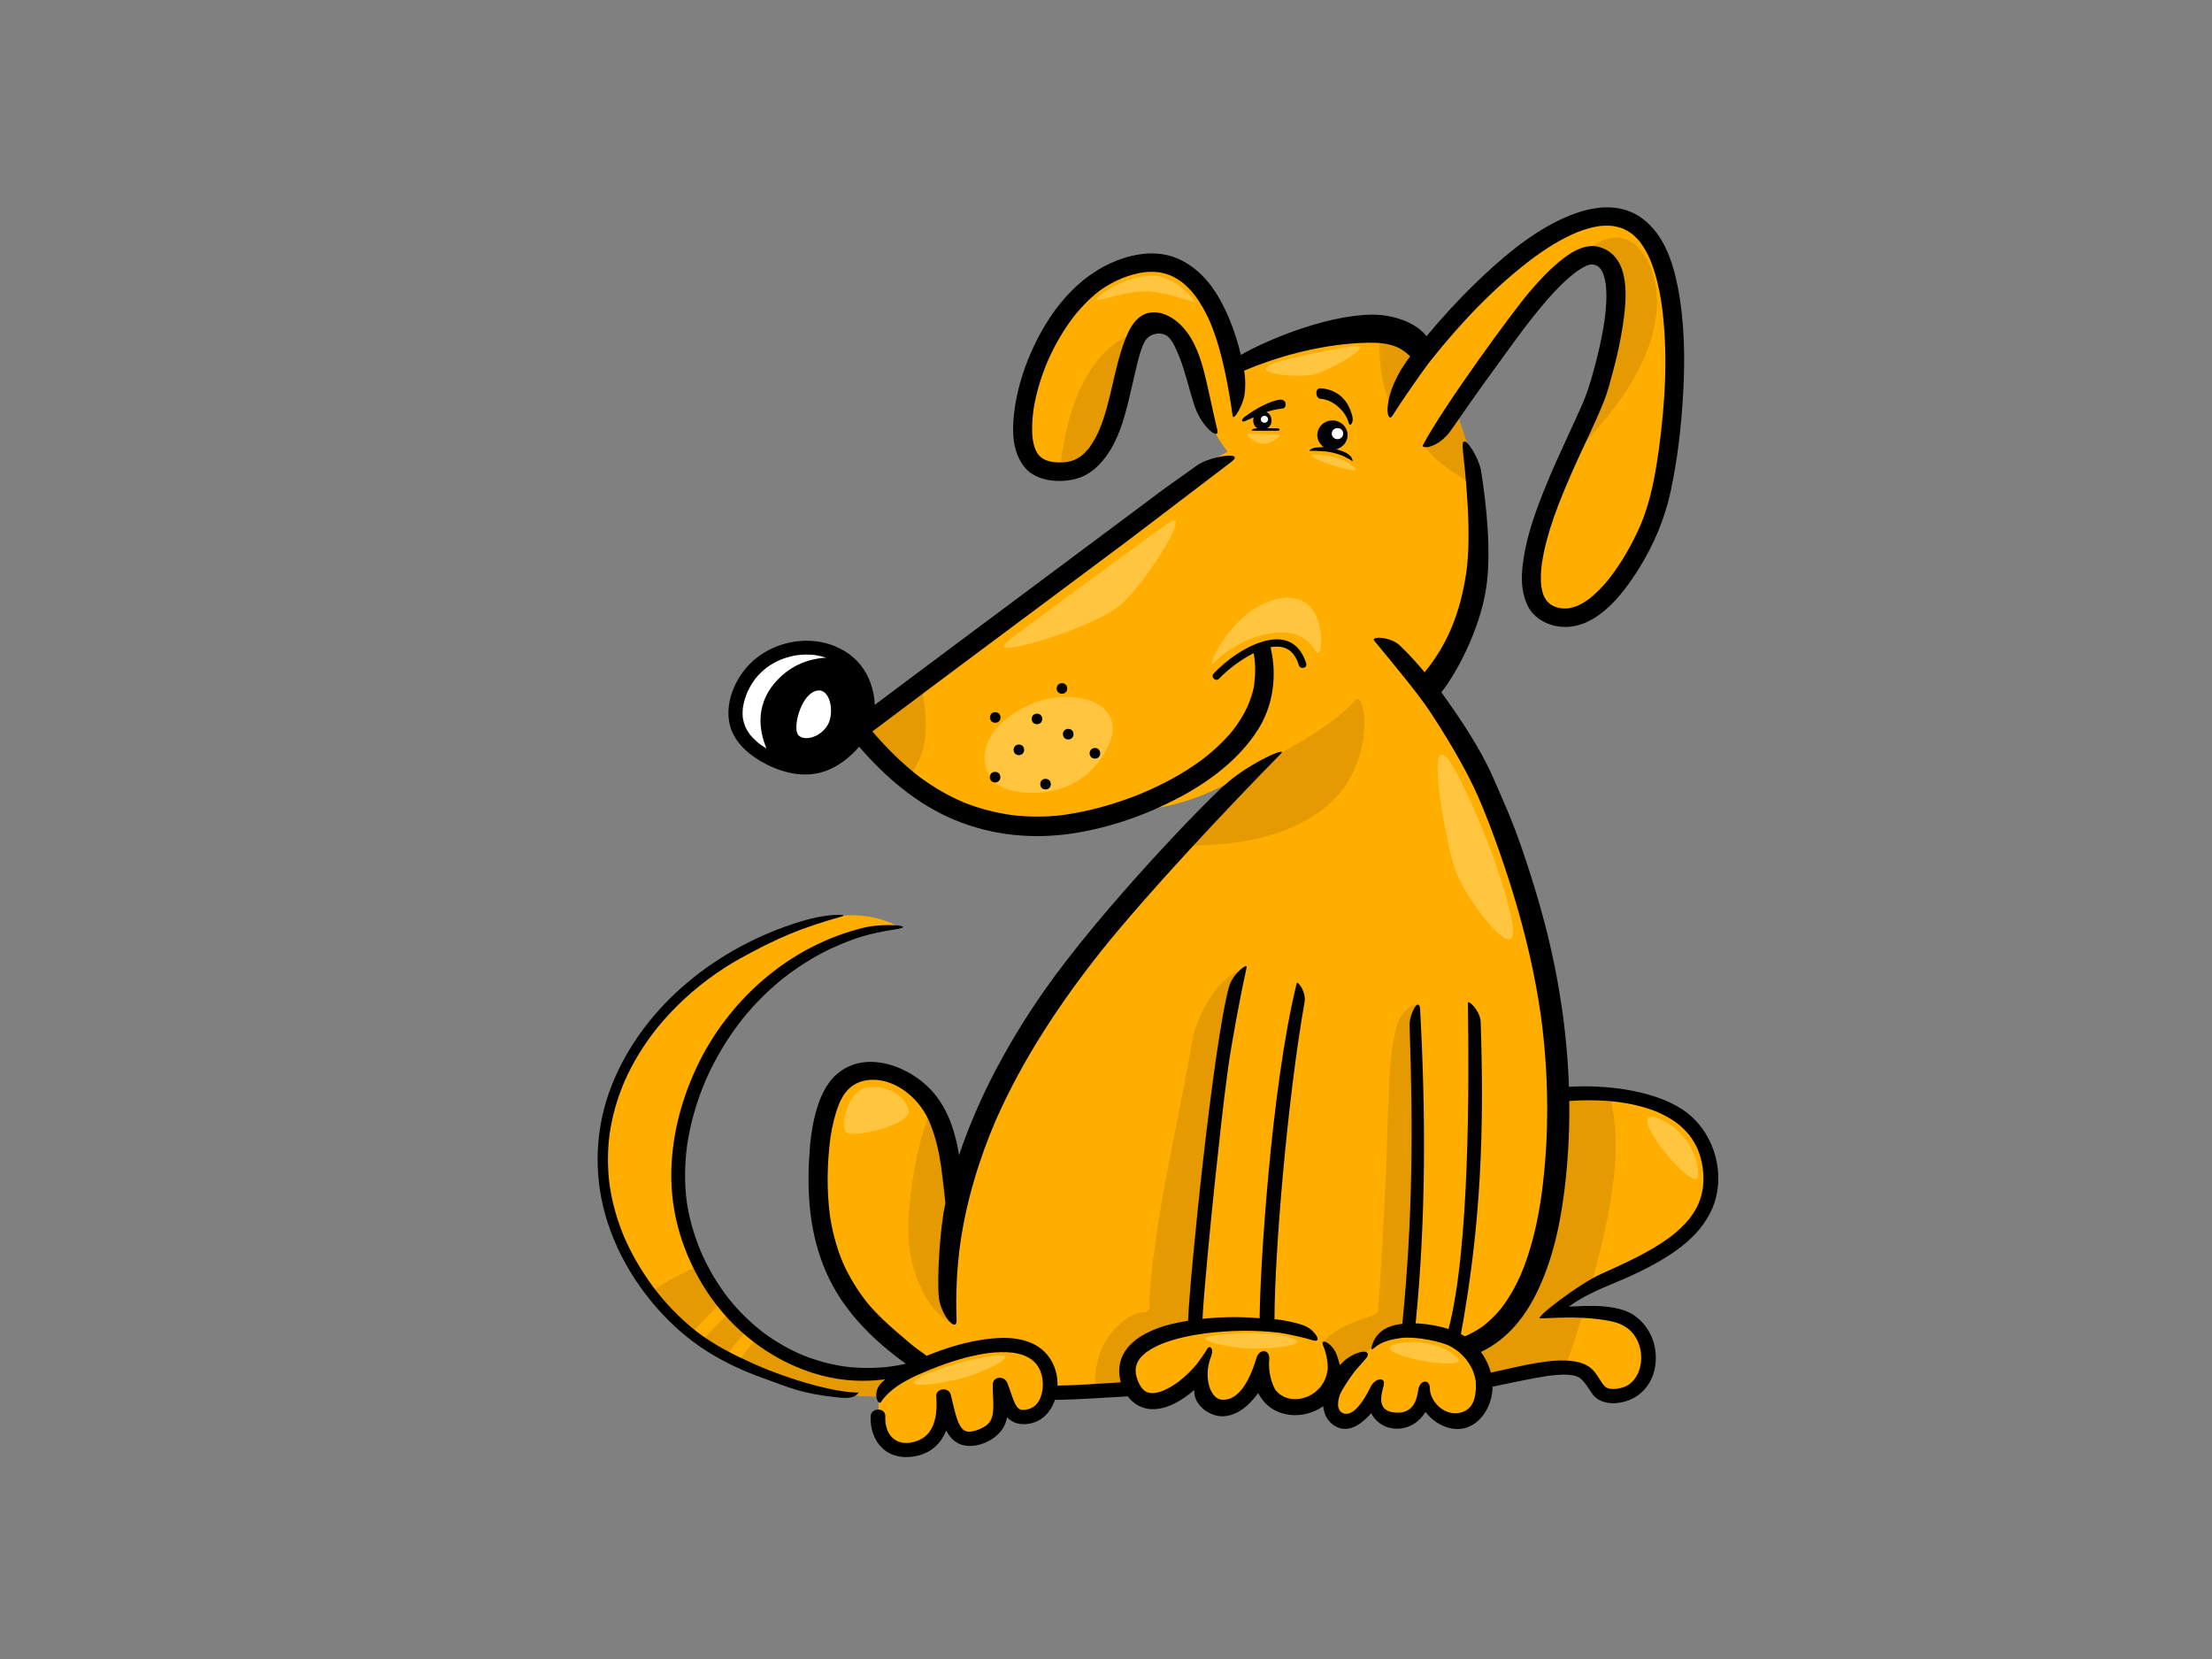 <?xml version="1.0" encoding="utf-8"?>
<!-- Generator: Adobe Illustrator 17.0.0, SVG Export Plug-In . SVG Version: 6.00 Build 0)  -->
<!DOCTYPE svg PUBLIC "-//W3C//DTD SVG 1.1//EN" "http://www.w3.org/Graphics/SVG/1.1/DTD/svg11.dtd">
<svg version="1.1" id="Layer_1" xmlns="http://www.w3.org/2000/svg" xmlns:xlink="http://www.w3.org/1999/xlink" x="0px" y="0px"
	 width="800px" height="600px" viewBox="0 0 800 600" enable-background="new 0 0 800 600" xml:space="preserve">
<rect x="0" y="0" width="800" height="600" fill="#808080" stroke="none"/>
<g>
	<path fill="#FFFFFF" d="M305.629,238.852c-8.309-7.22-24.113-7.409-35.827,5.338c-11.714,12.745-2.989,29.935,15.98,33.104
		c15.987,2.67,23.151-9.076,25.908-16.018C314.446,254.335,312.895,245.163,305.629,238.852z"/>
	<path fill="#FFAE00" d="M312.318,264.43c0,0,108.272-85.287,115.763-91.094c7.496-5.806,15.924-9.981,15.924-9.981
		s-6.179-7.441-8.993-17.057c-2.809-9.618-5.429-33.209-18.731-28.853c-13.301,4.355-9.555,40.285-19.856,50.085
		c-10.304,9.796-27.54,4.354-26.79-11.434c0.752-15.787,7.31-35.568,19.111-47.361c11.799-11.797,29.409-18.147,41.21-9.255
		c11.802,8.892,14.801,32.845,14.801,32.845s21.725-9.981,39.898-12.339c18.169-2.359,30.349,7.257,30.349,7.257
		s43.794-60.027,76.053-46.454c18.545,7.803,14.051,78.03,8.805,98.715c-5.246,20.687-20.545,47.685-38.777,43.551
		c-8.805-1.996-8.805-14.698-5.994-27.583c2.811-12.884,20.606-47.18,24.914-60.607c4.306-13.429,7.679-38.834-2.435-41.738
		c-10.119-2.904-16.674,9.981-27.538,24.861c-10.866,14.88-23.041,31.938-23.041,31.938s3.183,8.165,5.62,18.147
		c2.435,9.978,5.056,28.489,0.376,46.817c-4.687,18.327-15.736,33.573-15.736,33.573s27.723,43.549,36.34,79.841
		c8.617,36.293,9.555,67.143,9.555,67.143s56.05-4.724,55.823,27.038c-0.186,26.31-23.669,33.178-33.343,37.743
		c-14.61,6.896-22.853,14.155-22.853,14.155s32.593-2.541,32.593,12.52c0,15.062-11.801,23.591-19.294,15.243
		c-7.496-8.347-11.052-7.982-19.671-6.532c-8.617,1.452-18.166,3.086-18.166,3.086s-0.191,13.791-8.807,14.88
		c-8.619,1.088-13.489-6.533-13.489-6.533s-4.999,9.162-11.987,7.439c-6.988-1.723-7.869-7.439-7.869-7.439
		s-7.303,8.709-12.363,5.987c-5.056-2.722-2.994-9.071-2.994-9.071s-5.058,7.076-15.174,4.173
		c-10.116-2.904-10.116-11.07-10.116-11.07s-6.743,15.063-14.986,12.158c-8.243-2.904-7.305-9.799-7.305-9.799
		s-9.555,9.254-17.419,7.621c-7.872-1.632-8.995-4.174-8.995-4.174l-27.723,0.909c0,0-0.75,9.253-6.931,9.616
		c-6.182,0.364-9.552-3.809-9.552-3.809s-3.373,11.431-9.931,10.887c-6.555-0.545-11.052-8.891-11.052-8.891
		s1.314,7.078-8.243,10.888c-9.552,3.81-12.549-0.182-14.422-4.355c-1.878-4.174-0.935-13.065-0.935-13.065
		s-9.931,0.182-23.794-2.177c-13.863-2.36-57.366-18.147-70.621-57.162c-13.252-39.013,2.809-67.685,22.853-86.014
		c20.042-18.326,44.583-27.218,57.696-28.489c13.113-1.27,21.168,4.174,21.168,4.174s-6.558-0.726-26.226,7.441
		c-19.666,8.163-37.278,27.4-45.518,47.36c-8.243,19.962-11.804,50.086,0.186,68.776c11.989,18.692,25.574,29.128,39.715,33.934
		c21.354,7.257,38.775,0.725,38.775,0.725s-21.732-11.795-31.284-38.107c-9.552-26.312-7.974-64.339,11.989-67.867
		c29.785-5.262,33.346,41.194,33.346,41.194s12.925-44.278,47.018-86.015c34.09-41.736,61.44-66.597,61.44-66.597
		s-9.74,8.347-25.1,13.246c-15.362,4.899-22.291,3.086-22.291,3.086s-20.044,8.165-40.839,5.986
		c-20.792-2.176-31.843-10.887-39.898-17.237C318.5,274.956,312.318,264.43,312.318,264.43z"/>
	<path fill="#FFC53F" d="M371.023,255.498c15.934-7.959,37.949-1.91,29.572,14.799c-8.382,16.711-25.176,17.84-34.831,15.596
		C353.445,283.029,350.451,265.769,371.023,255.498z"/>
	<path fill="#E49A00" d="M566.497,166.46c2.098-1.705,4.089-3.526,5.923-5.522c4.12-4.486,8.157-9.065,11.787-13.941
		c7.081-9.518,13.01-20.375,14.664-32.144c1.189-8.462-0.183-18.763-6.377-25.321c-3.671-3.887-8.456-4.61-13.321-2.359
		c-3.847,1.782-7.21,4.418-10.204,7.387c2.682-1.715,5.473-2.329,8.602-1.431c10.114,2.904,6.741,28.308,2.435,41.738
		C577.783,141.784,571.983,154.243,566.497,166.46z"/>
	<path fill="#E49A00" d="M501.467,142.643c0.386,1.087,0.882,3.026,1.685,4.515c0.625-1.513,1.383-2.972,2.149-4.441
		c1.075-2.071,2.015-4.201,2.977-6.326c1.558-3.441,3.163-6.981,5.493-10.01c-2.237-1.468-7.434-4.429-14.725-5.898
		c-0.144,3.447-0.171,6.897,0.091,10.34C499.44,134.832,500.117,138.831,501.467,142.643z"/>
	<path fill="#E49A00" d="M326.552,281.306c0.364,0.288,0.735,0.581,1.114,0.878c3.104-3.46,5.359-7.629,6.379-12.234
		c1.267-5.732,0.909-12.02-0.134-17.761c-0.247-1.368-0.537-2.731-0.87-4.082c-12.307,9.69-20.723,16.322-20.723,16.322
		S318.5,274.956,326.552,281.306z"/>
	<path fill="#E49A00" d="M432.856,479.372c0.735-2.533,4.76-56.792,6.167-70.651c1.407-13.858,8.683-53.185,9.73-57.364
		c-6.799,0.568-16.007,14.759-17.731,25.954c-1.729,11.191-10.189,51.448-11.653,62.129c-1.465,10.698-3.441,21.355-3.673,32.168
		c0.398,1.328-0.322,3.005-2.174,2.988c-4.001-0.038-8.016,3.521-10.531,6.252c-2.582,2.799-4.504,6.137-5.581,9.745
		c-1.233,4.134-1.561,8.392-1.233,12.625c0,0,11.025-1.558,12.124-0.785c-1.114-5.796-2.039-10.983,3.253-14.958
		C415.628,484.416,423.661,480.283,432.856,479.372z"/>
	<path fill="#E49A00" d="M498.358,474.376c-0.469,2.158-12.314,2.839-19.639,10.707c3.874,3.153,4.272,8.392,4.181,13.4
		c0.882-1.285,10.023-8.297,11.252-9.305c2.562-2.103,4.55-4.887,7.503-6.53c2.376-1.323,8.543-1.457,8.543-1.457
		s3.297-71.212,3.004-77.237c-0.139-2.861-0.659-37.943-0.542-39.874c0.12-1.931-3.515,0-5.859,3.294
		c-2.347,3.294-3.871,13.402-4.342,23.512c-0.466,10.11-0.828,20.297-1.08,30.813C501.262,426.691,498.827,472.217,498.358,474.376z
		"/>
	<path fill="#E49A00" d="M293.398,492.892c-6.262-2.127-12.412-5.361-18.367-9.925c-3.143,2.917-5.896,6.268-8.294,9.8
		c11.345,5.997,21.803,9.15,27.408,10.105c13.863,2.359,23.794,2.177,23.794,2.177s-0.069,0.637-0.132,1.647
		c0.613-1.708,1.444-3.341,2.525-4.84c2.025-2.799,4.565-5.093,7.413-7.004C321.25,496.311,308.279,497.949,293.398,492.892z"/>
	<path fill="#E49A00" d="M265.034,473.789c-2.985,2.523-5.759,5.268-8.333,8.077c-0.921,1.001-1.819,2.021-2.701,3.055
		c2.87,2.053,5.773,3.911,8.656,5.584c2.557-3.772,5.476-7.334,8.795-10.467C269.279,478.147,267.142,476.067,265.034,473.789z"/>
	<path fill="#E49A00" d="M252.991,457.833c-5.744,2.241-11.23,5.152-16.393,8.585c-0.43,0.288-0.857,0.582-1.282,0.874
		c4.472,5.697,9.596,10.616,14.947,14.824c1.246-1.457,2.528-2.887,3.842-4.275c2.477-2.618,5.11-5.15,7.901-7.497
		c-2.848-3.397-5.625-7.181-8.323-11.386C253.445,458.587,253.216,458.212,252.991,457.833z"/>
	<path fill="#E49A00" d="M564.768,395.342c-0.205,6.978-0.913,13.937-2.037,20.835c-1.761,10.769-4.448,21.379-7.742,31.802
		c-2.711,8.596-5.456,17.451-10.744,24.949c-2.626,3.722-5.63,7.101-9.117,10.083c-0.911,0.773-2.069,1.569-2.552,2.492
		c0.017,0.004-0.047,0.216-0.088,0.348c0.022,0.062,0.01,0.568,0.01,0.54c0.054,0.643,0.227,1.28,0.405,1.897
		c1.326,4.63,3.038,9.021,5.056,13.408c0.257-1.761,0.276-2.998,0.276-2.998s9.549-1.634,18.166-3.086
		c3.859-0.65,6.702-1.078,9.34-0.609c2.784-6.715,4.853-13.8,6.914-20.656c-5.525-0.304-9.882,0.036-9.882,0.036
		s4.367-3.846,12.375-8.596c1.957-6.926,3.751-13.895,5.283-20.914c3.488-15.946,5.83-33.14,1.666-49.134
		C574.398,394.99,567.726,395.187,564.768,395.342z"/>
	<path fill="#E49A00" d="M412.15,120.314c-4.115,0.343-8.507,3.402-11.179,5.767c-5.459,4.832-9.303,11.561-11.88,18.213
		c-3.505,9.054-5.039,18.52-6.062,28.068c4.553,0.415,9.474-1.104,13.396-4.831C405.48,158.916,403.685,130.117,412.15,120.314z"/>
	<path fill="#E49A00" d="M347.823,423.951c-1.087,3.13-1.6,4.886-1.6,4.886s-1.292-16.788-8.79-29.039
		c-5.051,11.171-7.115,23.41-8.441,35.489c-1.111,10.123-0.579,20.397,3.781,29.825c1.849,4.003,4.201,8.022,7.681,10.912
		c0.979,0.813,2.227,1.944,3.515,2.483c-0.205-0.477-0.418-0.952-0.559-1.446c-2.633-9.242-1.768-19.402-0.335-28.776
		c0.811-5.323,1.981-10.638,2.994-15.93C346.612,429.55,347.283,426.76,347.823,423.951z"/>
	<path fill="#E49A00" d="M430.573,305.842c17.133-0.147,35.297-3.086,48.625-13.764c19.16-15.349,14.796-43.343,10.834-38.749
		c-9.498,11.019-32.246,21.695-36.821,24.421c-4.575,2.726-15.787,15.119-27.738,28.015
		C427.171,305.827,428.875,305.855,430.573,305.842z"/>
	<path fill="#E49A00" d="M517.386,159.389c-0.564,0.259-1.153,0.495-1.695,0.798c-0.339,0.191-0.41,0.317-0.454,0.238
		c0.21,0.799,0.554,1.495,1.04,2.185c1.304,1.842,3.026,3.413,4.782,4.847c3.92,3.204,8.319,6.084,13.054,8.028
		c-0.462-2.798-0.987-5.298-1.502-7.411c-2.179-8.928-4.958-16.4-5.515-17.877c-1.162,1.462-2.205,3.009-3.424,4.434
		C521.951,156.646,519.829,158.261,517.386,159.389z"/>
	<g>
		<path d="M277.317,276.49c6.79,3.452,14.776,5.019,22.059,2.052c4.506-1.838,8.199-4.907,11.34-8.471
			c9.54,10.996,20.816,20.765,34.559,26.478c13.675,5.682,28.512,7.083,43.13,4.798c13.006-2.033,25.752-6.489,37.339-12.529
			c11.44-5.962,22.345-14.092,29.225-24.939c5.573-8.793,6.975-19.749,4.536-29.801c0.237-0.046,0.471-0.088,0.713-0.125
			c0.918-0.103,1.827-0.125,2.75-0.039c0.657,0.1,1.29,0.258,1.917,0.484c0.513,0.228,0.997,0.497,1.461,0.816
			c0.535,0.423,1.009,0.889,1.446,1.407c0.532,0.719,0.965,1.477,1.346,2.279c0.239,0.57,0.449,1.149,0.635,1.74
			c0.52,1.63,3.17,0.934,2.645-0.706c-1.055-3.318-2.955-6.517-6.389-7.93c-1.363-0.562-2.794-0.794-4.24-0.794
			c-1.798,0-3.612,0.36-5.329,0.893c-6.624,2.049-12.83,6.586-17.519,11.483c-1.199,1.256,0.735,3.137,1.942,1.879
			c1.761-1.839,3.707-3.499,5.747-5.039c2.135-1.573,4.384-3.004,6.768-4.192c0.679,3.507,0.694,7.249,0.215,11.198
			c-0.332,2.742-1.358,5.489-2.423,8.046c-1.417,3.099-3.231,5.989-5.334,8.692c-3.261,3.991-7.081,7.503-11.213,10.645
			c-6.851,5.045-14.43,9.089-22.333,12.361c-8.939,3.594-18.325,6.268-27.919,7.586c-6.152,0.752-12.271,0.752-18.438,0.016
			c-5.932-0.823-11.721-2.32-17.27-4.527c-5.673-2.39-10.971-5.481-15.895-9.105c-6.406-4.875-12.082-10.546-17.282-16.607
			c3.624-2.723,7.247-5.444,10.876-8.162c2.154-1.617,4.311-3.231,6.47-4.847c0.078-0.058,0.151-0.115,0.227-0.174
			c0.037-0.023,0.071-0.049,0.105-0.075c2.34-1.75,4.675-3.497,7.014-5.247c4.494-3.361,8.995-6.719,13.497-10.076
			c17.998-13.43,36.015-26.838,54.01-40.274c4.853-3.622,29.904-22.803,37.524-28.565c5.617-4.246-7.989-2.05-12.412,1.266
			c-2.157,1.617-10.153,7.166-12.312,8.783c-0.835,0.624-6.086,4.555-7.344,5.497c-4.496,3.361-8.993,6.72-13.494,10.078
			c-18,13.433-36.018,26.839-54.013,40.272c-5.402,4.032-10.802,8.067-16.198,12.107c-0.266,0.149-0.503,0.331-0.713,0.534
			c-4.125,3.086-8.243,6.182-12.361,9.272c-0.259-5.229-1.844-10.292-5.205-14.486c-3.185-3.976-7.813-6.663-12.815-7.905
			c-2.179-0.541-4.418-0.802-6.655-0.802c-8.536,0-17.053,3.814-22.318,10.386c-4.113,5.14-6.699,11.937-5.752,18.481
			C264.714,268.039,270.796,273.175,277.317,276.49z M299.42,262.073c-2.528,4.519-8.519,6.195-10.676,3.803
			c-2.154-2.391,0.655-13.991,6.052-15.911C300.197,248.042,301.948,257.553,299.42,262.073z M268.686,255.884
			c0.318-1.926,0.877-3.794,1.627-5.603c0.804-1.75,1.783-3.397,2.958-4.937c1.204-1.456,2.555-2.767,4.057-3.933
			c1.588-1.142,3.288-2.101,5.095-2.878c1.971-0.768,4.006-1.307,6.101-1.618c2.064-0.233,4.135-0.241,6.196-0.01
			c1.422,0.214,2.811,0.543,4.167,0.99c-0.186-0.044-8.116-0.02-14.918,5.442c-7.994,6.416-11.567,15.817-6.761,27.359
			c-0.803-0.482-1.59-0.995-2.345-1.542c-1.299-1.015-2.489-2.124-3.541-3.377c-0.696-0.929-1.29-1.9-1.785-2.942
			c-0.401-1.022-0.691-2.064-0.874-3.142C268.529,258.417,268.549,257.156,268.686,255.884z"/>
		<path d="M389.004,173.216c4.538-1.172,8.045-4.209,10.761-7.796c5.705-7.533,7.696-17.575,9.811-26.495
			c1.206-5.084,2.457-11.612,4.291-15.168c1.829-3.556,6.453-3.865,8.524-2.013c2.071,1.852,3.141,5.085,3.986,6.945
			c2.078,4.993,3.9,12.816,5.571,17.9c2.679,8.15,9.33,12.957,8.284,8.797c-1.587-6.304-3.649-17.37-5.515-23.614
			c-1.939-6.493-5.041-13.222-11.152-16.955c-3.158-1.928-7.139-2.681-10.483-0.731c-3.207,1.868-4.87,5.427-6.138,8.673
			c-4.181,10.694-4.992,22.35-9.481,32.977c-1.038,2.303-2.249,4.532-3.79,6.559c-0.828,0.981-1.727,1.888-2.735,2.694
			c-0.774,0.54-1.59,1.009-2.452,1.403c-0.909,0.333-1.837,0.574-2.794,0.733c-1.57,0.159-3.163,0.15-4.736-0.01
			c-0.916-0.154-1.802-0.369-2.674-0.678c-0.549-0.253-1.072-0.543-1.575-0.877c-0.42-0.35-0.808-0.726-1.167-1.133
			c-0.398-0.563-0.747-1.151-1.048-1.769c-0.471-1.217-0.779-2.472-0.987-3.756c-0.396-3.445-0.218-6.939,0.222-10.376
			c0.943-6.268,2.809-12.368,5.31-18.216c2.574-5.785,5.779-11.297,9.704-16.327c2.635-3.248,5.571-6.252,8.917-8.825
			c2.525-1.824,5.227-3.299,8.113-4.522c2.545-0.992,5.163-1.761,7.874-2.169c1.763-0.186,3.519-0.206,5.28-0.026
			c1.47,0.232,2.897,0.608,4.291,1.131c1.429,0.631,2.772,1.406,4.04,2.307c1.685,1.318,3.177,2.822,4.523,4.458
			c2.34,3.031,4.181,6.373,5.732,9.839c3.378,7.921,5.237,16.369,6.785,24.785c1.033,5.63,1.351,8.716,1.512,9.489
			c0.393,1.913,3.825-4.167,4.299-7.718c0.479-3.549,0.2-6.961-0.139-8.686c11.176-4.702,25.84-9.076,41.308-9.969
			c9.516-0.548,14.432,0.446,18.728,4.832c-10.668,13.822-8.641,25.051-6.37,21.386c2.726-4.392,10.829-16.181,14.056-20.237
			c10.637-13.289,22.577-25.999,36.298-36.362c5.051-3.747,10.419-7.188,16.271-9.654c2.623-1.037,5.334-1.854,8.135-2.275
			c1.631-0.175,3.265-0.205,4.899-0.042c1.258,0.198,2.481,0.515,3.668,0.959c1.089,0.487,2.117,1.073,3.092,1.757
			c1.094,0.872,2.074,1.853,2.97,2.916c1.48,1.939,2.665,4.062,3.663,6.271c2.267,5.401,3.512,11.158,4.338,16.917
			c2.296,17.244,1.253,34.993-1.106,52.179c-1.309,9.282-2.95,18.622-6.66,27.313c-3.019,6.83-6.743,13.441-11.381,19.372
			c-2.149,2.646-4.509,5.133-7.222,7.245c-1.356,0.971-2.78,1.827-4.313,2.509c-1.011,0.379-2.04,0.666-3.107,0.849
			c-0.857,0.076-1.71,0.078-2.567,0.003c-0.835-0.144-1.649-0.355-2.443-0.64c-0.574-0.265-1.121-0.569-1.641-0.922
			c-0.423-0.353-0.816-0.734-1.18-1.144c-0.408-0.568-0.762-1.166-1.067-1.792c-0.427-1.104-0.713-2.246-0.904-3.41
			c-0.303-2.693-0.159-5.406,0.183-8.089c1.692-11.409,6.223-22.422,10.81-32.993c3.805-8.711,8.201-17.21,11.714-26.039
			c1.307-3.286,2.179-6.762,3.099-10.165c1.512-5.572,2.789-11.209,3.641-16.912c1.322-8.885,3.312-24.665-8.001-28.43
			c-4.653-1.551-9.322,0.881-12.925,3.573c-4.914,3.674-9.076,8.167-13.01,12.793c-5.908,6.931-30.669,40.746-38.316,55.099
			c-0.86,1.611,5.578,1.233,10.197-5.4c7.313-10.506,9.486-13.658,16.994-23.952c4.125-5.664,8.17-11.375,12.532-16.875
			c4.643-5.793,9.552-11.665,15.499-16.252c1.25-0.909,2.56-1.744,3.979-2.382c0.496-0.182,1.001-0.331,1.514-0.434
			c0.259-0.013,0.513-0.012,0.767,0.005c0.381,0.073,0.752,0.169,1.116,0.291c0.276,0.138,0.54,0.287,0.801,0.455
			c0.271,0.236,0.525,0.486,0.762,0.754c0.352,0.493,0.65,1.009,0.911,1.548c0.496,1.274,0.811,2.598,1.026,3.943
			c0.516,4.349,0.173,8.766-0.401,13.097c-0.928,6.421-2.423,12.758-4.162,19.016c-1.036,3.716-2.135,7.353-3.656,10.908
			c-4.101,9.352-8.617,18.52-12.544,27.947c-4.315,10.364-8.443,21.236-9.422,32.458c-0.386,4.404-0.005,8.91,1.944,12.947
			c1.851,3.836,5.686,6.413,9.882,7.321c13.621,2.943,24.216-10.826,30.293-20.568c5.432-8.706,9.408-18.069,11.552-28.02
			c2.481-11.518,3.837-23.321,4.506-35.064c0.735-12.9,0.564-26.017-1.893-38.749c-1.849-9.589-5.481-20.523-14.478-25.994
			c-3.461-2.103-7.234-2.95-11.064-2.95c-6.135-0.001-12.415,2.172-17.8,4.837c-11.208,5.549-20.96,13.994-29.809,22.554
			c-6.272,6.069-12.17,12.513-17.741,19.198c-4.172-5.393-13.001-7.852-19.683-7.783c-17.663,0.183-40.026,10.197-47.455,14.559
			c-2.064-8.397-5.312-17.342-10.324-24.351c-3.524-4.927-8.087-8.906-13.929-11.025c-2.548-0.927-5.232-1.325-7.93-1.325
			c-3.974,0-7.979,0.864-11.645,2.185c-15.399,5.546-25.686,19.167-31.963,33.358c-3.231,7.312-5.471,14.944-6.316,22.868
			c-0.689,6.479-0.427,13.644,3.903,18.952C374.706,174.055,383.022,174.765,389.004,173.216z"/>
		<path d="M359.888,282.978c2.545,0,2.545-3.819,0-3.819C357.351,279.159,357.351,282.978,359.888,282.978z"/>
		<path d="M378.133,285.502c2.545,0,2.545-3.818,0-3.818C375.59,281.683,375.59,285.502,378.133,285.502z"/>
		<path d="M395.999,274.347c2.543,0,2.543-3.82,0-3.82C393.456,270.527,393.456,274.347,395.999,274.347z"/>
		<path d="M384.072,250.901c2.542,0,2.542-3.82,0-3.82C381.532,247.081,381.532,250.901,384.072,250.901z"/>
		<path d="M359.94,257.564c-2.542,0-2.542,3.821,0,3.821C362.48,261.385,362.48,257.564,359.94,257.564z"/>
		<path d="M375.033,258.101c-2.54,0-2.54,3.819,0,3.819C377.578,261.92,377.578,258.101,375.033,258.101z"/>
		<path d="M368.493,273.101c2.542,0,2.542-3.82,0-3.82C365.95,269.281,365.95,273.101,368.493,273.101z"/>
		<path d="M386.334,267.427c2.545,0,2.545-3.819,0-3.819C383.794,263.609,383.794,267.427,386.334,267.427z"/>
		<path d="M444.067,386.957c0.008-0.051,0.012-0.1,0.022-0.15c-0.005,0.016-0.007,0.033-0.01,0.05
			C444.076,386.889,444.072,386.922,444.067,386.957z"/>
		<path d="M610.45,402.698c-9.823-7.835-27.85-10.539-43.025-9.652c-0.664-19.755-3.661-39.444-8.624-58.59
			c-2.459-9.506-5.388-18.899-8.6-28.189c-3.265-9.423-6.33-16.3-10.373-25.438c-4.518-10.211-11.596-20.838-18.547-30.456
			c5.295-6.603,13.97-22.475,16.244-37.941c1.925-13.121-0.034-30.557-1.859-42.054c-0.855-5.383-7.435-15.538-6.651-8.087
			c0.782,7.454,3.449,30.326,1.243,45.058c-2.865,19.154-9.77,29.233-15.011,35.794c-2.486-2.938-5.52-6.431-8.995-9.713
			c-3.478-3.283-10.629-3.369-9.257-1.713c4.904,5.913,15.372,18.492,19.641,24.856c6.218,9.28,12.266,19.535,16.469,28.325
			c4.201,8.791,10.126,24.958,14.359,38.943c4.311,14.25,7.725,28.769,9.816,43.485c2.875,21.278,3.126,43.343,0.259,64.634
			c-1.412,9.945-3.624,19.878-7.581,29.185c-1.908,4.266-4.201,8.359-7.078,12.082c-1.893,2.307-4.006,4.419-6.372,6.271
			c-2.057,1.481-4.259,2.738-6.599,3.744c-0.044,0.015-0.081,0.032-0.122,0.046c-0.01,0.004-0.017,0.006-0.025,0.01
			c-0.447-0.283-0.916-0.552-1.404-0.811c7.291-39.706,8.458-73.631,7.154-112.872c-0.137-4.085-4.648-8.354-4.628-6.854
			c0.41,29.662,0.681,88.46-6.992,117.898c-3.818-1.231-8.121-1.918-11.902-2.053c3.732-37.631,3.685-75.584,1.622-113.429
			c-0.286-5.184-3.957,1.672-3.82,5.627c1.304,37.93,1.121,70.281-2.616,107.962c-5.901,0.663-8.016,2.915-9.33,4.531
			c-1.434,1.768-2.498,5.473-1.304,4.548c1.957-1.515,3.651-3.032,9.953-3.908c2.469-0.344,4.985-0.11,7.457,0.186
			c3.238,0.449,6.514,1.122,9.559,2.295c1.234,0.546,2.376,1.243,3.468,2.026c1.184,0.946,2.257,1.988,3.236,3.138
			c0.928,1.224,1.722,2.517,2.376,3.902c0.51,1.278,0.887,2.576,1.116,3.929c0.122,1.221,0.122,2.425-0.007,3.645
			c-0.225,1.22-0.208,6.767-5.867,7.919c-5.657,1.154-10.695-4.309-10.695-8.867c0-3.394-3.62-3.328-4.218,0.66
			c-0.598,3.988-2.03,8.669-8.5,8.092c-6.472-0.578-4.972-6.113-4.02-9.674c0.95-3.559-3.182-2.745-4.672,0.346
			c-2.689,5.571-6.313,10.597-9.625,9.689c-3.317-0.909-1.983-5.656-1.439-6.964c1.141-2.48,3.707-6.236,5.385-8.409
			c0.862-1.046,2.45-2.696,4.018-4.593c1.563-1.894,0.205-3.251-3.468-1.8c-2.435,0.961-4.418,2.474-6.033,4.279
			c-0.271-1.195-0.635-2.4-1.067-3.615c-1.563-4.421-6.389-6.568-4.953-3.412c1.434,3.159,1.785,7.299,1.617,8.813
			c-0.198,1.145-0.503,2.259-0.933,3.345c-0.449,0.955-0.989,1.854-1.624,2.702c-0.652,0.756-1.363,1.445-2.145,2.069
			c-0.833,0.587-1.719,1.09-2.66,1.509c-0.96,0.36-1.949,0.625-2.963,0.794c-0.923,0.087-1.839,0.092-2.762,0.007
			c-0.787-0.136-1.558-0.337-2.308-0.608c-0.652-0.298-1.27-0.646-1.856-1.048c-0.564-0.458-1.08-0.962-1.556-1.509
			c-0.508-0.692-2.872-5.285-2.318-11.097c0.357-3.765-3.566-4.091-4.64-0.515c-3.808,12.655-8.707,15.424-12.656,15.027
			c-3.944-0.393-6.668-7.908-3.812-15.424c1.314-3.446-0.63-4.29-1.36-2.899c-0.642,1.233-2.845,4.329-3.703,5.434
			c-1.956,2.378-4.194,4.524-6.648,6.418c-1.717,1.248-3.529,2.357-5.488,3.217c-0.974,0.365-1.959,0.656-2.989,0.839
			c-0.572,0.049-1.136,0.06-1.712,0.022c-0.398-0.073-0.782-0.176-1.165-0.302c-0.33-0.16-0.642-0.338-0.945-0.535
			c-0.337-0.287-0.65-0.592-0.945-0.922c-0.515-0.706-0.938-1.458-1.307-2.245c-0.391-0.978-0.703-1.977-0.891-3.011
			c-0.066-0.697-0.076-1.392-0.01-2.091c0.115-0.593,0.278-1.174,0.493-1.739c0.301-0.62,0.662-1.205,1.07-1.764
			c0.684-0.795,1.448-1.507,2.274-2.159c1.698-1.215,3.561-2.176,5.493-2.994c5.034-1.984,10.402-3.087,15.77-3.812
			c8.927-1.12,18.12-1.308,27.054-0.195c2.525,0.343,9.296,1.854,11.714,2.654c3.707,1.228,1.407-2.95-1.954-4.802
			c-1.583-0.869-5.732-2.089-11.745-2.823c0.059-23.698,4.491-78.179,10.886-114.696c0.645-3.676-2.574-7.866-2.858-6.722
			c-9.388,38.098-13.338,104.806-13.389,121.103c-2.672-0.226-5.422-0.372-8.065-0.398c-4.433-0.042-8.705,0.2-12.607,0.618
			c0.432-9.425,3.317-38.664,4.565-50.286c1.426-13.252,2.789-26.512,4.599-39.723c-0.012,0.082-0.022,0.162-0.036,0.244
			c0.017-0.116,0.034-0.23,0.049-0.344c0.012-0.092,0.025-0.184,0.037-0.276c-0.01,0.075-0.02,0.15-0.027,0.226
			c1.422-10.181,4.545-26.922,6.773-36.966c0.391-1.76-5.092,2.319-6.394,7.12c-5.715,21.092-14.159,104.807-14.791,120.703
			c-4.636,0.744-8.448,1.718-10.947,2.684c-3.993,1.544-8.062,3.613-10.795,6.924c-2.797,3.383-3.73,7.382-2.833,11.626
			c0.073,0.35,0.164,0.699,0.259,1.044c-7.234,0.414-15.704,1.075-22.907,1.177c0.007-0.247,0.01-0.494,0.007-0.74
			c-0.051-5.782-2.931-11.247-8.223-14.074c-3.424-1.832-7.386-2.448-11.313-2.448c-1.756,0-3.507,0.125-5.205,0.318
			c-7.813,0.889-15.387,3.248-22.626,6.178c-0.276-0.371-3.622-2.534-5.622-4.244c-5.595-4.788-11.323-9.441-15.956-15.128
			c-3.458-4.411-6.375-9.172-8.643-14.26c-2.328-5.52-3.857-11.291-4.724-17.187c-1.214-9.292-1.021-18.99,0.217-28.287
			c0.593-4.041,1.7-8.543,3.048-11.863c1.348-3.317,4.355-8.965,12.537-8.875c8.187,0.091,16.84,6.651,20.496,15.95
			c2.115,5.386,3.146,10.067,3.896,15.275c0.515,3.9,1.155,9.076,1.588,13.374c-1.991,8.52-3.121,27.745-2.369,34.215
			c0.752,6.467,6.599,12.996,6.404,7.961c-0.356-9.119,0.078-18.24,1.287-27.286c2.225-15.477,6.726-30.54,12.937-44.947
			c9.723-22.09,23.222-42.396,38.301-61.386c16.586-20.731,46.08-52.117,64.757-71.075c2.757-2.8-10.751,3.032-19.461,10.546
			c-8.709,7.514-46.227,46.625-66.242,75.322c-12.832,18.408-23.596,38.252-30.683,59.271c-1.285-7.845-3.602-15.453-8.595-21.757
			c-5.195-6.566-14.537-11.935-23.395-11.935c-4.386-0.001-8.651,1.314-12.239,4.45c-4.15,3.624-6.35,9.115-7.708,14.232
			c-1.507,5.655-2.069,11.566-2.354,17.386c-0.723,14.691,0.852,29.274,7.464,42.676c6.123,12.41,16.283,22.317,27.577,30.432
			c-1.885,0.42-3.791,0.773-5.715,1.036c-5.324,0.638-10.69,0.654-16.012,0.01c-5.263-0.729-10.395-2.093-15.314-4.051
			c-5.095-2.128-9.874-4.861-14.29-8.116c-4.665-3.55-8.841-7.635-12.512-12.151c-4.052-5.141-7.398-10.749-10.036-16.692
			c-2.552-5.976-4.42-12.22-5.358-18.629c-0.879-6.724-0.784-13.515,0.1-20.233c1.192-8.25,3.546-16.294,6.858-23.977
			c3.441-7.757,7.842-15.085,13.125-21.802c4.821-5.996,10.329-11.442,16.513-16.128c5.236-3.869,11.32-7.62,17.343-10.213
			c6.743-2.904,11.364-4.597,21.608-6.171c8.065-1.238-3.998-2.419-11.491-0.604c-27.083,6.559-49.126,26.337-60.478,50.484
			c-6.069,12.905-9.525,27.094-9.142,41.314c0.401,14.835,5.583,29.511,14.176,41.756c8.604,12.261,20.868,21.906,35.304,26.939
			c9.362,3.264,18.611,4.062,27.841,2.873c-0.41,0.362-0.816,0.729-1.204,1.114c-3.815,3.751-1.175,8.382-0.391,7.2
			c4.174-6.317,12.607-9.646,18.032-11.883c6.675-2.698,13.636-4.921,20.811-5.925c2.958-0.359,5.94-0.488,8.905-0.159
			c1.475,0.221,2.914,0.566,4.308,1.088c0.894,0.393,1.739,0.86,2.53,1.414c0.63,0.509,1.199,1.067,1.724,1.677
			c0.518,0.71,0.962,1.456,1.341,2.246c0.396,1.015,0.669,2.055,0.848,3.124c0.142,1.324,0.144,2.639,0,3.96
			c-0.181,1.043-0.454,2.053-0.843,3.037c-0.303,0.625-0.65,1.215-1.058,1.78c-0.344,0.393-0.711,0.756-1.116,1.097
			c-0.418,0.281-0.852,0.525-1.312,0.74c-0.638,0.221-1.289,0.387-1.956,0.507c-0.398,0.031-0.789,0.038-1.189,0.016
			c-0.21-0.044-0.413-0.097-0.618-0.16c-0.164-0.082-0.32-0.172-0.479-0.269c-0.21-0.183-0.405-0.376-0.593-0.584
			c-0.427-0.608-0.779-1.253-1.089-1.927c-0.926-2.267-1.551-4.635-2.518-6.889c-1.096-2.564-5.158-2.415-5.217,0.684
			c-0.066,3.432,0.427,6.883,0.056,10.303c-0.134,0.746-0.313,1.468-0.576,2.184c-0.23,0.465-0.493,0.901-0.796,1.325
			c-0.339,0.375-0.699,0.716-1.089,1.034c-0.806,0.533-1.658,0.961-2.545,1.347c-0.901,0.341-1.81,0.618-2.76,0.791
			c-0.464,0.04-0.923,0.049-1.387,0.017c-0.266-0.056-0.525-0.123-0.781-0.209c-0.225-0.113-0.44-0.236-0.65-0.37
			c-0.266-0.23-0.513-0.472-0.745-0.733c-0.452-0.624-0.826-1.291-1.155-1.988c-1.331-3.259-1.871-6.768-2.792-10.148
			c-0.748-2.76-5.429-2.258-5.217,0.686c0.154,2.146,0.154,4.288-0.09,6.427c-0.23,1.458-0.589,2.877-1.128,4.262
			c-0.408,0.871-0.891,1.688-1.463,2.467c-0.501,0.576-1.041,1.101-1.636,1.587c-0.691,0.478-1.412,0.883-2.179,1.236
			c-0.984,0.368-1.988,0.641-3.031,0.826c-0.828,0.081-1.646,0.09-2.472,0.016c-0.606-0.11-1.187-0.263-1.763-0.463
			c-0.542-0.25-1.045-0.539-1.536-0.871c-0.437-0.371-0.84-0.768-1.219-1.198c-0.41-0.568-0.764-1.156-1.072-1.784
			c-0.349-0.895-0.596-1.807-0.757-2.753c-0.081-0.825-0.103-1.645-0.073-2.474c0.122-3.321-5.195-3.311-5.315,0
			c-0.152,4.229,1.101,8.492,4.281,11.509c3.331,3.158,8.133,3.75,12.507,2.744c5.454-1.254,8.761-4.764,10.561-9.119
			c1.593,3.072,4.03,5.374,8.192,5.526c4.855,0.178,10.588-2.881,12.712-7.11c0.532-1.056,0.882-2.154,1.104-3.278
			c1.417,1.545,3.319,2.546,6.062,2.52c5.852-0.057,9.608-3.978,11.232-8.784c7.456-0.056,18.471-0.829,26.324-1.275
			c2.105,2.775,5.217,4.664,9.108,4.644c5.544-0.028,10.79-3.355,14.95-6.95c-0.007,0.456,0.007,0.911,0.061,1.368
			c0.535,4.72,6.113,8.543,10.851,8.124c5.007-0.442,8.868-3.981,11.716-7.719c0.169-0.222,0.335-0.451,0.498-0.682
			c0.655,1.273,1.48,2.473,2.501,3.572c3.077,3.313,7.947,4.849,12.461,4.379c3.165-0.331,6.079-1.435,8.578-3.172
			c0.088,1.181,0.369,2.351,0.889,3.488c0.989,2.127,3.146,4.052,5.51,4.565c2.43,0.525,4.858-0.361,6.807-1.735
			c1.536-1.082,2.904-2.381,4.142-3.799c0.281,0.584,0.625,1.147,1.043,1.68c1.993,2.54,4.914,3.938,8.221,3.94
			c4.653,0.001,8.197-2.559,10.373-6.074c2.157,2.811,5.134,4.988,8.714,5.854c7.046,1.706,12.429-3.169,14.556-9.275
			c0.652-1.878,0.965-3.798,0.979-5.711c5.954-1.238,15.101-3.203,20.357-3.951c2.628-0.322,7.994-0.877,10.551,0.436
			c2.557,1.312,4.267,5.345,5.818,6.936c2.188,2.243,5.437,2.812,8.48,2.473c7.386-0.822,12.485-6.152,13.587-13.179
			c1.104-7.034-1.495-14.177-7.488-18.427c-5.979-4.242-16.947-3.601-23.752-3.206c7.894-5.801,16.679-8.248,25.166-12.414
			c10.663-5.232,22.035-11.999,26.766-23.187C624.225,425.314,620.466,410.69,610.45,402.698z M615.867,429.637
			c-0.308,1.969-0.835,3.876-1.597,5.725c-0.891,1.952-2.017,3.773-3.336,5.482c-2.039,2.485-4.423,4.653-6.995,6.615
			c-7.591,5.572-16.361,9.425-24.944,13.307c-8.043,3.633-24.138,15.989-21.979,16.029c3.148,0.062,13.067-1.053,23.574,0.674
			c1.79,0.264,3.532,0.67,5.215,1.312c0.977,0.438,1.893,0.948,2.77,1.552c0.774,0.617,1.475,1.292,2.115,2.039
			c0.657,0.883,1.214,1.811,1.683,2.8c0.493,1.225,0.838,2.479,1.06,3.773c0.154,1.391,0.156,2.776,0,4.168
			c-0.2,1.166-0.51,2.297-0.945,3.405c-0.408,0.86-0.886,1.67-1.458,2.439c-0.496,0.571-1.031,1.093-1.619,1.57
			c-0.574,0.392-1.17,0.73-1.8,1.023c-0.94,0.343-1.895,0.564-2.889,0.721c-0.745,0.072-1.483,0.096-2.23,0.045
			c-0.366-0.067-0.723-0.156-1.077-0.272c-0.254-0.123-0.493-0.261-0.728-0.414c-0.303-0.264-0.584-0.547-0.845-0.846
			c-1.395-1.893-2.367-4.036-4.125-5.673c-2.609-2.423-6.382-2.969-9.843-3.064c-8.052-0.224-18.767,2.717-26.7,4.381
			c-0.691-2.66-1.915-5.205-3.554-7.472c10.004-4.846,16.413-13.208,21.004-23.223c5.676-12.377,8.209-25.843,9.635-39.244
			c0.997-9.403,1.412-18.854,1.287-28.3c5.94-0.424,11.916-0.351,17.832,0.377c4.672,0.641,9.283,1.709,13.66,3.444
			c2.601,1.104,5.073,2.445,7.351,4.093c1.671,1.298,3.192,2.748,4.531,4.369c1.197,1.57,2.203,3.247,3.023,5.034
			c0.884,2.146,1.483,4.368,1.842,6.653C616.094,424.646,616.16,427.147,615.867,429.637z"/>
		<path d="M252.927,482.315c-5.568-4.223-10.522-9.109-14.876-14.504c-4.858-6.162-8.968-12.863-12.121-19.993
			c-2.63-6.162-4.499-12.59-5.449-19.201c-0.813-6.19-0.806-12.433,0.012-18.621c0.95-6.527,2.789-12.88,5.398-18.965
			c2.989-6.754,6.882-13.078,11.489-18.911c5.351-6.642,11.562-12.567,18.415-17.746c3.825-2.84,7.796-5.488,11.98-7.78
			c13.431-7.353,21.175-10.74,36.911-15.216c2.11-0.601-4.496-1.331-15.008,1.857c-29.982,9.095-56.853,30.255-68.354,59.075
			c-5.561,13.929-6.653,29.228-3.256,43.779c3.842,16.459,13.445,31.965,25.965,43.605c10.153,9.436,21.285,15.076,34.464,19.645
			c6.279,2.176,10.866,4.606,24.387,6.062c5.869,0.633,6.653-0.631,7.693-1.768c-7.823,0.127-24.516-4.294-38.77-10.734
			C265.188,489.906,258.74,486.612,252.927,482.315z"/>
		<path d="M477.657,144.252c0.193,0.007,0.381,0.021,0.574,0.042c0.784,0.137,1.524,0.338,2.269,0.608
			c0.96,0.427,1.846,0.939,2.701,1.544c0.882,0.7,1.673,1.463,2.401,2.312c0.628,0.819,1.167,1.669,1.619,2.594
			c0.195,0.481,0.364,0.963,0.503,1.467c0.547,1.961,1.871-0.071,1.414-2.061c-1.272-5.555-4.948-9.933-11.631-10.339
			C475.554,140.298,475.622,144.109,477.657,144.252z"/>
		<path d="M463.969,147.73c1.387-0.144,1.751-3.61-1.434-3.146c-3.187,0.462-8.553,3.218-12.588,6.326
			c-1.121,0.867-0.972,1.978,0.317,1.39c0.484-0.217,2.677-1.17,3.158-1.386c-0.474,1.439-0.022,3.206,1.365,4.019
			c-0.315,0.012-0.591,0.026-0.804,0.042c-0.73,0.053-1.334,0.423-1.324,0.66c0.017,0.256,7.042,0.123,9.679,0.134
			c0.552,0.003,0.552-0.829,0-0.832c-1.322-0.005-2.64-0.03-3.959-0.044c2.093-1.298,1.978-4.813-0.349-5.858
			C459.612,148.493,461.578,147.979,463.969,147.73z"/>
		<path d="M475.778,161.881c-1.453,0.186-2.833,1.22-1.837,1.171c1.309-0.066,4.636,0.119,5.94,0.264
			c1.829,0.259,3.593,0.707,5.312,1.369c1.331,0.567,3.304,1.614,3.651,1.93c0.726,0.658,0.2-0.988-0.483-1.688
			c-0.967-0.984-2.171-1.668-5.056-2.452c2.32-0.615,4.071-2.699,4.071-5.123c0-2.898-2.494-5.313-5.483-5.313
			c-2.994,0-5.488,2.415-5.488,5.313c0,1.796,0.962,3.407,2.406,4.372C478.262,161.687,477.236,161.693,475.778,161.881z"/>
	</g>
	<path fill="#FFFFFF" d="M458.626,151.641c0,0.702-0.586,1.27-1.307,1.27c-0.725,0-1.312-0.568-1.312-1.27
		c0-0.699,0.586-1.266,1.312-1.266C458.039,150.375,458.626,150.943,458.626,151.641z"/>
	<path fill="#FFFFFF" d="M485.794,156.823c0,1.107-0.928,2.006-2.074,2.006c-1.148,0-2.071-0.899-2.071-2.006
		c0-1.11,0.923-2.01,2.071-2.01C484.866,154.813,485.794,155.713,485.794,156.823z"/>
	<path fill="#FFC53F" d="M364.284,232.102c3.788-3.174,47.482-35.33,57.833-42.65c10.346-7.321-7.887,22.12-17.58,29.919
		C394.843,227.17,355.744,239.264,364.284,232.102z"/>
	<path fill="#FFC53F" d="M439.038,239.742c3.165-3.325,11.171-9.548,21.52-10.822c10.351-1.274,13.907,4.329,15.446,6.845
		c2.626,4.295,5.09-22.123-12.651-19.417C445.608,219.053,435.093,243.879,439.038,239.742z"/>
	<path fill="#FFC53F" d="M477.317,164.466c4.599,0.319,9.855,1.751,12.813,4.934C493.085,172.583,465.989,163.683,477.317,164.466z"
		/>
	<path fill="#FFC53F" d="M452.017,156.827c1.319,0.076,9.034,0.318,10.514,0.318c1.475,0-2.467,3.502-5.588,3.342
		C453.824,160.329,449.222,156.669,452.017,156.827z"/>
	<path fill="#FFC53F" d="M461.217,131.205c4.733-1.668,25.791-6.206,30.063-6.047c4.272,0.16-10.512,9.072-16.43,10.345
		C468.937,136.776,450.373,135.026,461.217,131.205z"/>
	<path fill="#FFC53F" d="M397.474,107.174c4.702-4.047,13.799-8.275,21.193-7.32c7.393,0.954,15.167,10.115,12.815,9.388
		c-3.615-1.114-8.736-3.149-15.775-3.82C407.329,104.628,393.038,110.994,397.474,107.174z"/>
	<path fill="#FFC53F" d="M601.934,405.484c4.938,2.507,12.231,9.797,12.231,19.364C614.165,434.416,582.861,395.808,601.934,405.484
		z"/>
	<path fill="#FFC53F" d="M438.254,483.168c5.867-1.004,20.699-2.049,28.693,0.682c7.996,2.734-7.762,4.102-14.818,3.874
		C445.075,487.496,430.26,484.535,438.254,483.168z"/>
	<path fill="#FFC53F" d="M504.574,486.129c3.835-1.161,14.813-1.821,22.108,4.556C533.968,497.064,493.285,489.547,504.574,486.129z
		"/>
	<path fill="#FFC53F" d="M333.372,497.747c4.887-2.592,19.751-7.062,27.516-7.516c7.757-0.457-3.058,5.239-11.291,7.745
		C341.366,500.481,323.495,502.987,333.372,497.747z"/>
	<path fill="#FFC53F" d="M305.858,409.359c-1.885-2.734,0.704-13.44,6.348-15.719c4.118-1.663,14.112-0.003,16.461,7.746
		C330.262,406.638,307.739,412.093,305.858,409.359z"/>
	<path fill="#FFC53F" d="M526.682,279.28c3.148,5.77,14.576,29.387,19.752,51.941c5.173,22.552-16.227-5.694-19.991-16.175
		C522.681,304.566,513.745,255.587,526.682,279.28z"/>
</g>
</svg>
